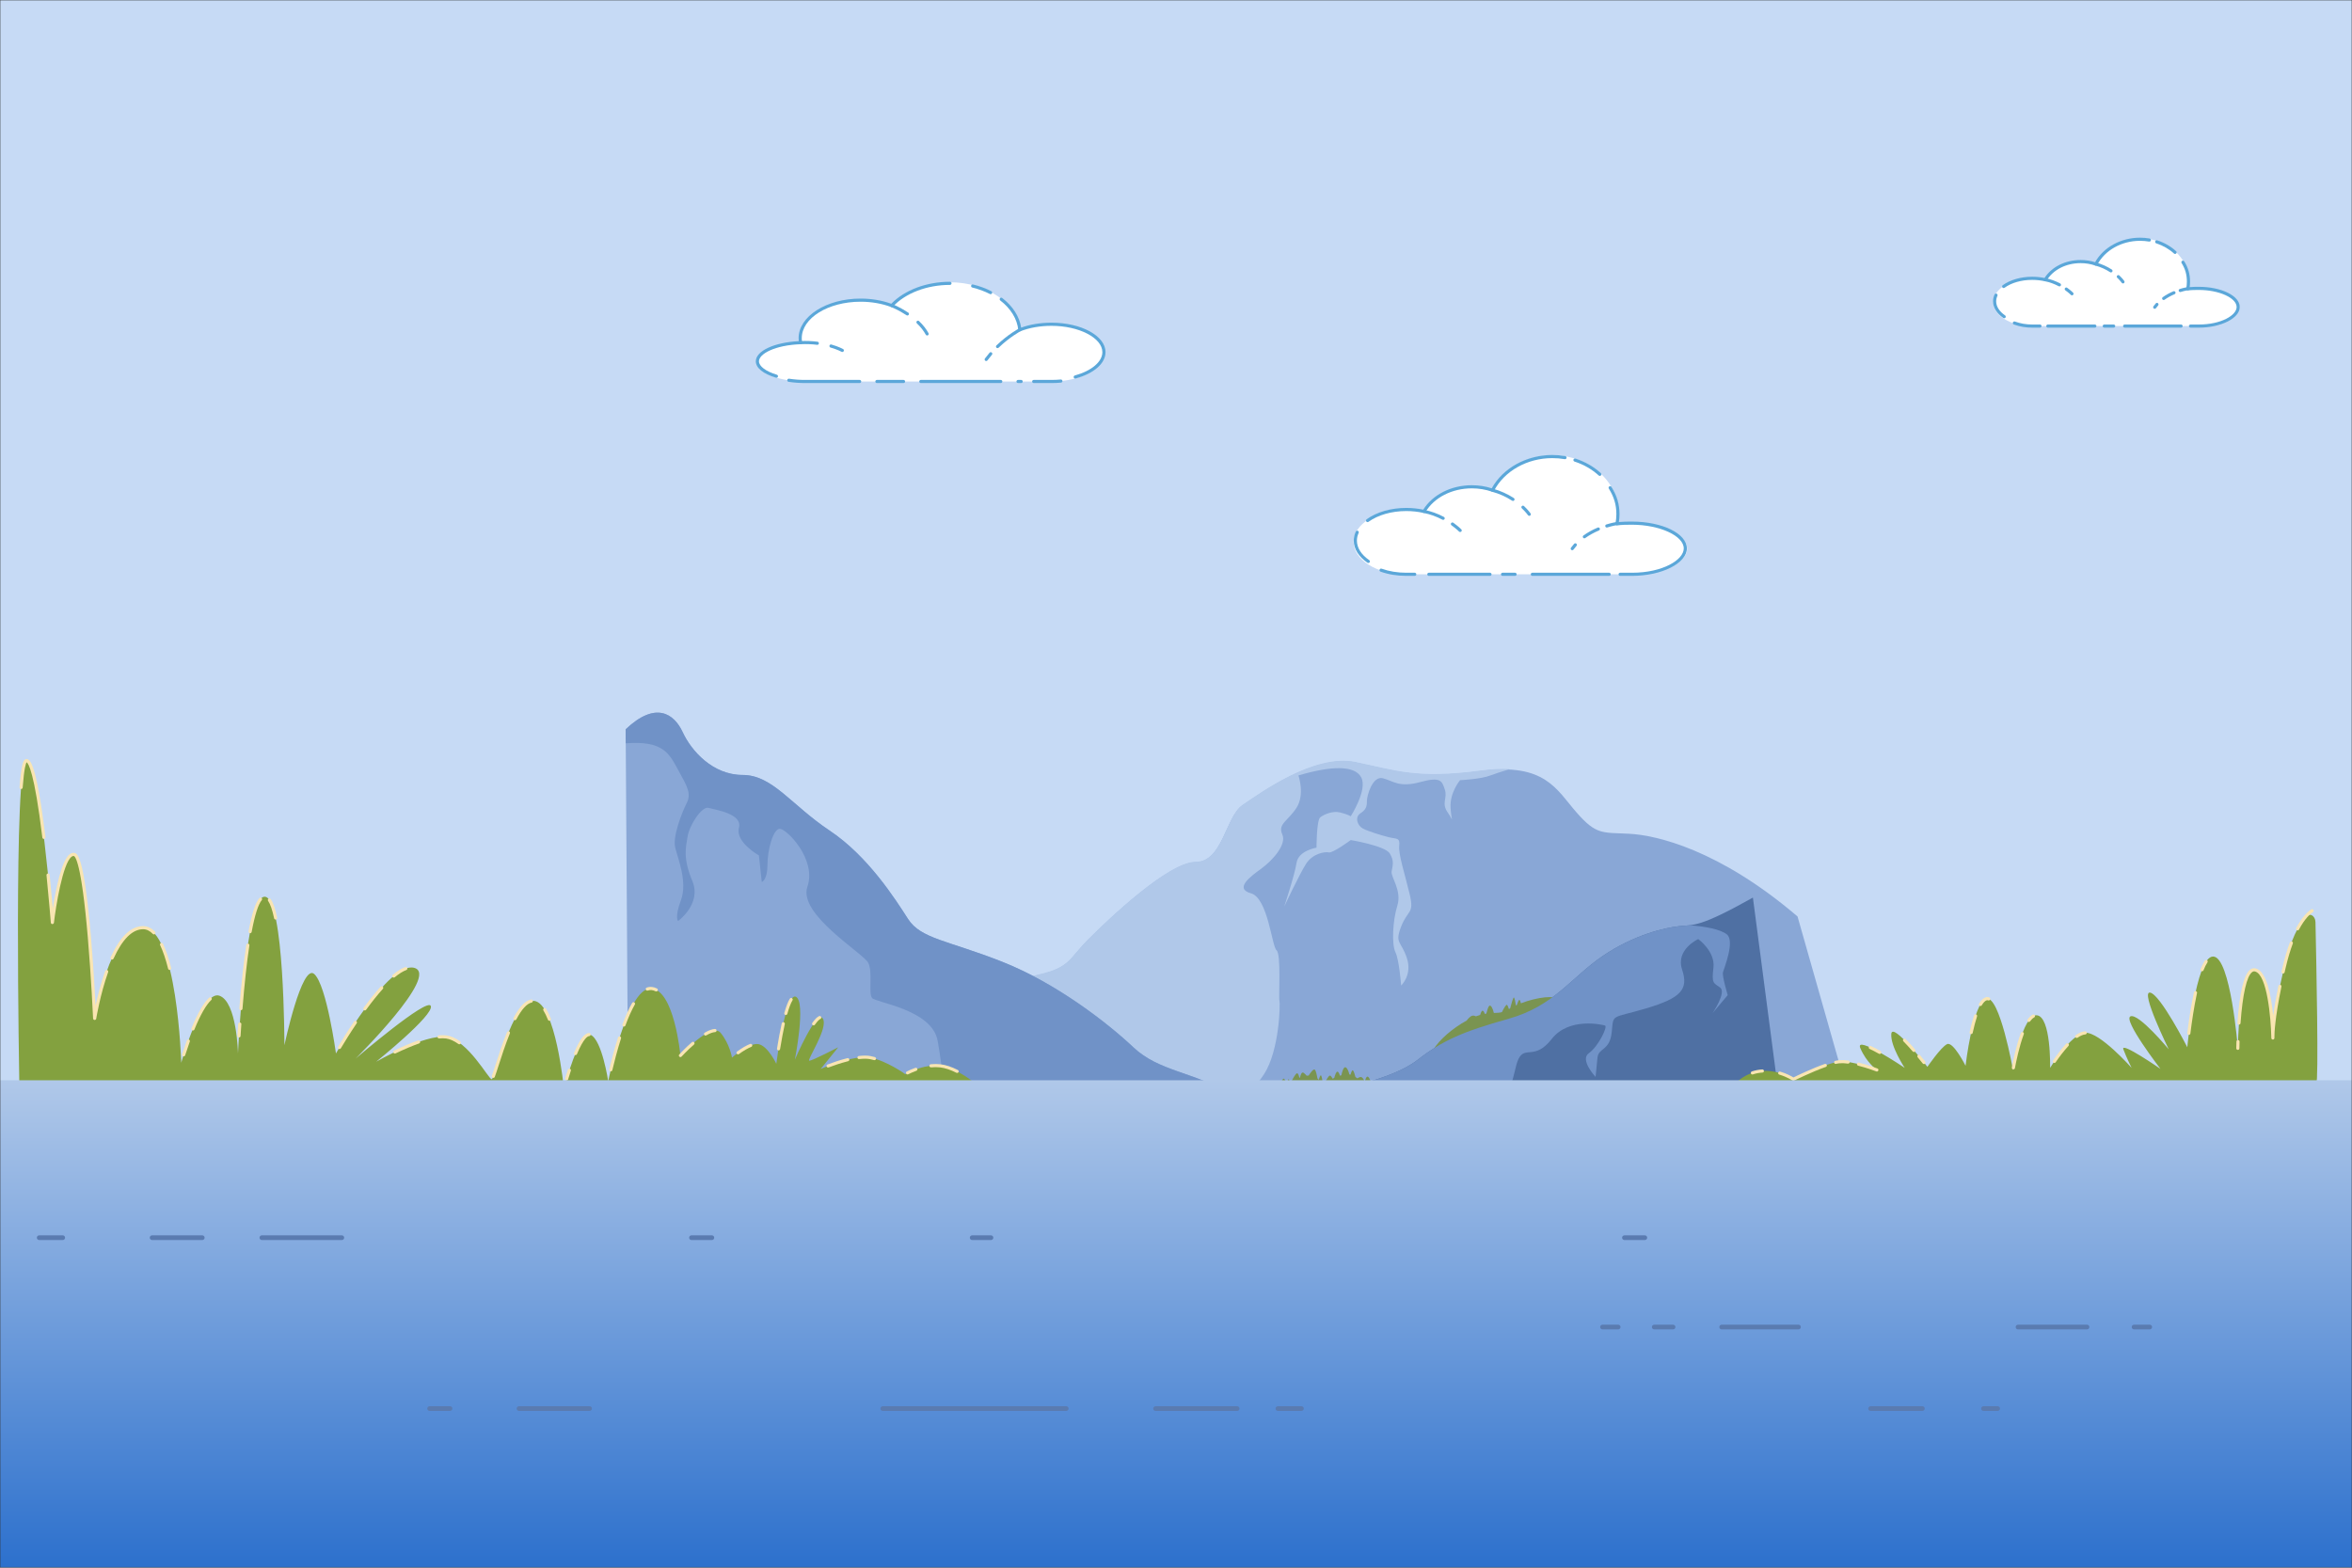 <svg width="918" height="612" viewBox="0 0 918 612" fill="none" xmlns="http://www.w3.org/2000/svg">
<rect x="0" y="0" width="918" height="612" fill="#333333" stroke="none"/>
<mask id="mask0_140_4521" style="mask-type:luminance" maskUnits="userSpaceOnUse" x="0" y="0" width="918" height="612">
<path d="M918 0H0V612H918V0Z" fill="white"/>
</mask>
<g mask="url(#mask0_140_4521)">
<path d="M918 0H0V612H918V0Z" fill="#C6DAF5"/>
<path d="M858.569 112.577C857.051 112.577 855.582 112.681 854.193 112.871C854.37 111.947 854.462 110.998 854.462 110.031C854.462 100.637 845.906 93.024 835.349 93.024C827.614 93.024 820.955 97.118 817.944 103C816.096 102.345 814.064 101.984 811.928 101.984C805.808 101.984 800.52 104.958 797.999 109.285C796.383 108.912 794.639 108.703 792.815 108.703C784.633 108.703 778.005 112.932 778.005 117.994C778.005 123.055 784.639 127.284 792.815 127.284H858.562C867.13 127.284 874.077 123.918 874.077 119.928C874.077 115.937 867.13 112.571 858.562 112.571L858.569 112.577Z" fill="white"/>
<path d="M782.038 112.449C781.849 112.449 781.659 112.363 781.543 112.198C781.347 111.923 781.408 111.543 781.677 111.341C784.578 109.242 788.77 108.036 793.164 108.036C794.817 108.036 796.445 108.202 797.999 108.52C800.784 104.175 806.133 101.5 812.081 101.5C814.034 101.5 815.931 101.788 817.736 102.357C821.01 96.525 827.822 92.785 835.252 92.785C836.518 92.785 837.785 92.889 839.015 93.104C839.346 93.159 839.572 93.477 839.517 93.807C839.462 94.138 839.15 94.364 838.813 94.309C837.651 94.107 836.451 94.009 835.252 94.009C828.079 94.009 821.531 97.688 818.569 103.385C818.428 103.654 818.11 103.777 817.822 103.679C815.998 103.049 814.064 102.724 812.069 102.724C806.384 102.724 801.304 105.331 798.807 109.524C798.672 109.75 798.403 109.866 798.146 109.805C796.549 109.444 794.866 109.26 793.152 109.26C789.009 109.26 785.08 110.38 782.381 112.333C782.271 112.412 782.148 112.449 782.026 112.449H782.038Z" fill="#5BA7D9"/>
<path d="M848.948 99.138C848.801 99.138 848.655 99.083 848.532 98.979C846.604 97.21 844.205 95.833 841.592 94.995C841.268 94.891 841.09 94.548 841.194 94.224C841.298 93.899 841.641 93.728 841.965 93.826C844.744 94.719 847.302 96.188 849.358 98.079C849.609 98.306 849.622 98.697 849.395 98.942C849.273 99.077 849.107 99.138 848.942 99.138H848.948Z" fill="#5BA7D9"/>
<path d="M858.232 127.908H854.964C854.627 127.908 854.352 127.633 854.352 127.296C854.352 126.959 854.627 126.684 854.964 126.684H858.232C866.916 126.684 872.969 123.085 872.969 119.854C872.969 116.304 866.084 113.189 858.232 113.189C856.763 113.189 855.331 113.202 853.985 113.385C853.789 113.41 853.593 113.342 853.458 113.202C853.324 113.061 853.263 112.859 853.299 112.663C853.465 111.788 853.556 110.858 853.556 109.976C853.556 107.222 852.92 104.976 851.488 102.687C851.31 102.4 851.396 102.02 851.684 101.843C851.971 101.665 852.345 101.751 852.528 102.039C854.064 104.499 854.786 107.02 854.786 109.976C854.786 110.668 854.737 111.384 854.64 112.082C855.808 111.978 857.008 111.965 858.232 111.965C867.033 111.965 874.193 115.503 874.193 119.854C874.193 124.205 866.88 127.908 858.232 127.908Z" fill="#5BA7D9"/>
<path d="M851.292 127.908H829.26C828.923 127.908 828.648 127.633 828.648 127.296C828.648 126.959 828.923 126.684 829.26 126.684H851.292C851.629 126.684 851.904 126.959 851.904 127.296C851.904 127.633 851.629 127.908 851.292 127.908Z" fill="#5BA7D9"/>
<path d="M824.976 127.908H821.304C820.967 127.908 820.692 127.633 820.692 127.296C820.692 126.959 820.967 126.684 821.304 126.684H824.976C825.312 126.684 825.588 126.959 825.588 127.296C825.588 127.633 825.312 127.908 824.976 127.908Z" fill="#5BA7D9"/>
<path d="M817.632 127.908H799.272C798.936 127.908 798.66 127.633 798.66 127.296C798.66 126.959 798.936 126.684 799.272 126.684H817.632C817.969 126.684 818.244 126.959 818.244 127.296C818.244 127.633 817.969 127.908 817.632 127.908Z" fill="#5BA7D9"/>
<path d="M796.212 127.908H793.164C790.625 127.908 788.422 127.529 786.016 126.678C785.698 126.568 785.533 126.213 785.643 125.895C785.753 125.576 786.102 125.411 786.426 125.521C788.697 126.323 790.772 126.678 793.164 126.678H796.212C796.549 126.678 796.824 126.953 796.824 127.29C796.824 127.627 796.549 127.902 796.212 127.902V127.908Z" fill="#5BA7D9"/>
<path d="M782.252 124.236C782.136 124.236 782.014 124.199 781.91 124.132C779.321 122.357 777.895 120.056 777.895 117.639C777.895 116.727 778.097 115.827 778.495 114.964C778.636 114.658 778.997 114.524 779.309 114.664C779.615 114.805 779.749 115.172 779.609 115.478C779.284 116.182 779.119 116.91 779.119 117.645C779.119 119.64 780.355 121.592 782.601 123.128C782.883 123.318 782.95 123.697 782.76 123.979C782.644 124.15 782.448 124.242 782.252 124.242V124.236Z" fill="#5BA7D9"/>
<path d="M850.962 114.009C850.698 114.009 850.46 113.838 850.374 113.575C850.276 113.251 850.46 112.908 850.778 112.81C852.541 112.271 853.765 112.094 853.813 112.088C854.15 112.039 854.456 112.271 854.505 112.608C854.554 112.945 854.321 113.251 853.985 113.3C853.973 113.3 852.798 113.471 851.139 113.979C851.078 113.997 851.017 114.003 850.962 114.003V114.009Z" fill="#5BA7D9"/>
<path d="M844.493 117.125C844.303 117.125 844.113 117.033 843.997 116.868C843.801 116.592 843.863 116.213 844.138 116.011C845.362 115.136 846.757 114.364 848.281 113.716C848.593 113.587 848.954 113.728 849.083 114.04C849.211 114.352 849.071 114.713 848.759 114.842C847.314 115.454 845.998 116.182 844.848 117.002C844.738 117.082 844.615 117.118 844.493 117.118V117.125Z" fill="#5BA7D9"/>
<path d="M840.998 120.552C840.876 120.552 840.747 120.515 840.643 120.435C840.368 120.24 840.307 119.854 840.503 119.579C840.784 119.187 841.096 118.801 841.421 118.434C841.647 118.183 842.033 118.159 842.284 118.385C842.534 118.612 842.559 118.997 842.332 119.248C842.033 119.585 841.751 119.934 841.488 120.295C841.365 120.46 841.182 120.546 840.992 120.546L840.998 120.552Z" fill="#5BA7D9"/>
<path d="M828.618 110.65C828.422 110.65 828.232 110.558 828.109 110.38C828.109 110.374 827.528 109.536 826.378 108.446C826.133 108.214 826.12 107.828 826.353 107.583C826.586 107.339 826.971 107.326 827.216 107.559C828.471 108.752 829.095 109.658 829.119 109.695C829.309 109.976 829.236 110.356 828.96 110.546C828.856 110.619 828.734 110.65 828.618 110.65Z" fill="#5BA7D9"/>
<path d="M823.924 106.353C823.807 106.353 823.691 106.323 823.593 106.255C821.843 105.117 819.915 104.254 817.871 103.691C817.547 103.599 817.351 103.263 817.443 102.938C817.534 102.614 817.871 102.418 818.195 102.51C820.362 103.104 822.4 104.022 824.26 105.227C824.542 105.411 824.621 105.79 824.438 106.072C824.321 106.249 824.126 106.353 823.924 106.353Z" fill="#5BA7D9"/>
<path d="M808.709 115.301C808.55 115.301 808.391 115.24 808.275 115.117C808.269 115.111 807.485 114.315 806.12 113.342C805.845 113.147 805.784 112.761 805.98 112.486C806.175 112.21 806.561 112.149 806.83 112.345C808.287 113.391 809.113 114.224 809.144 114.26C809.382 114.499 809.376 114.891 809.131 115.123C809.015 115.24 808.856 115.295 808.703 115.295L808.709 115.301Z" fill="#5BA7D9"/>
<path d="M803.819 111.806C803.721 111.806 803.623 111.782 803.532 111.733C801.781 110.809 799.976 110.16 798.17 109.805C797.84 109.738 797.62 109.419 797.687 109.089C797.754 108.758 798.073 108.538 798.403 108.606C800.325 108.979 802.24 109.67 804.101 110.65C804.401 110.809 804.511 111.176 804.358 111.476C804.248 111.684 804.033 111.8 803.819 111.8V111.806Z" fill="#5BA7D9"/>
<path d="M701.589 357.776C670.971 331.612 646.48 326.047 635.902 325.488C625.326 324.932 623.098 326.044 615.306 317.138C607.512 308.233 603.061 297.654 578.008 300.994C552.959 304.334 545.165 300.994 529.021 297.654C512.877 294.314 491.723 309.9 485.043 314.354C478.363 318.808 477.249 336.619 466.674 336.619C456.098 336.619 432.716 358.885 424.924 366.679C417.13 374.473 417.689 377.813 405.441 380.594C393.195 383.378 394.865 385.604 377.051 390.058C359.237 394.512 346.433 396.182 346.433 396.182L368.143 451.85L529.577 461.314L718.841 418.45L701.586 357.773L701.589 357.776Z" fill="#89A7D6"/>
<path d="M542.42 333.147C544.276 336.114 543.534 337.97 543.162 340.196C542.79 342.422 547.244 347.618 545.388 353.556C543.532 359.494 543.162 368.769 544.646 371.739C546.13 374.707 546.872 384.727 546.872 384.727C546.872 384.727 551.326 380.645 549.097 373.965C546.872 367.285 544.274 368.399 546.872 361.72C549.47 355.04 552.068 356.896 550.212 349.102C548.355 341.31 545.757 333.516 546.13 330.176C546.502 326.836 545.015 327.578 542.048 326.836C539.08 326.094 534.257 324.611 532.028 323.496C529.802 322.382 528.688 319.042 530.914 317.558C533.139 316.075 533.512 314.96 533.512 312.735C533.512 310.509 535.738 302.715 539.819 303.829C543.901 304.943 546.127 307.539 554.291 305.313C562.454 303.087 562.827 304.941 563.938 308.281C565.049 311.62 562.454 313.477 565.052 317.186C567.65 320.896 566.536 321.268 566.166 315.33C565.794 309.392 569.876 304.568 569.876 304.568C569.876 304.568 578.04 304.196 581.749 302.712C583.112 302.168 586.079 301.22 589.289 300.241C586.062 300.066 582.344 300.227 578.006 300.805C552.956 304.145 545.162 300.805 529.018 297.465C512.874 294.125 491.72 309.711 485.04 314.165C478.361 318.619 477.246 336.43 466.671 336.43C456.095 336.43 432.713 358.696 424.922 366.49C417.128 374.284 417.686 377.624 405.438 380.405C393.192 383.189 394.862 385.415 377.048 389.869C367.079 392.363 358.679 393.982 353.215 394.927L382.481 419.971L425.898 447.06L454.637 456.733L487.867 463.018C491.96 457.207 479.751 438.044 478.589 436.301C477.105 434.075 487.495 428.51 493.433 419.232C499.371 409.954 499.74 391.773 499.371 390.659C498.998 389.545 500.112 372.476 498.256 370.992C496.4 369.508 494.916 350.583 488.237 348.726C481.557 346.87 488.237 342.047 492.318 339.079C496.4 336.111 502.338 329.801 500.482 325.719C498.626 321.637 502.708 320.523 506.048 315.33C509.388 310.134 506.79 302.712 506.79 302.712C519.407 299.003 528.682 298.63 531.281 303.454C533.879 308.278 527.199 318.667 527.199 318.667C527.199 318.667 526.084 317.925 523.117 317.183C520.149 316.441 516.809 317.925 515.326 319.039C513.842 320.154 513.842 330.913 513.842 330.913C513.842 330.913 506.792 332.027 506.05 336.851C505.309 341.674 501.227 353.92 501.227 353.92C501.227 353.92 507.165 341.302 509.763 337.223C512.361 333.141 517.185 332.399 518.668 332.769C520.152 333.141 527.204 327.945 527.204 327.945C527.204 327.945 540.564 330.171 542.417 333.141L542.42 333.147Z" fill="#B0C8E9"/>
<path d="M244.196 284.719C255.885 273.585 263.121 278.595 266.461 285.833C269.801 293.069 278.151 302.533 289.84 302.533C301.53 302.533 308.766 314.223 323.798 324.243C338.828 334.263 349.404 350.962 354.416 358.756C359.426 366.55 370.002 367.106 391.156 375.456C412.309 383.806 432.349 399.391 442.369 408.855C452.389 418.319 465.748 418.319 480.778 427.225C495.808 436.131 508.053 449.49 508.053 449.49L245.307 450.605L244.196 284.719Z" fill="#89A7D6"/>
<path d="M500.366 449.524L500.592 442.184C495.616 437.654 488.572 431.84 480.781 427.225C465.751 418.319 452.391 418.319 442.371 408.855C432.352 399.391 412.312 383.806 391.158 375.456C370.004 367.106 359.429 366.55 354.419 358.756C349.409 350.962 338.833 334.263 323.801 324.243C308.771 314.223 301.536 302.533 289.843 302.533C278.15 302.533 269.803 293.069 266.464 285.833C263.124 278.598 255.888 273.588 244.198 284.719L244.235 290.183C259.033 289.032 261.205 294.302 264.672 300.542C268.382 307.221 269.868 309.82 268.012 313.529C266.156 317.238 262.447 326.516 263.558 330.971C264.672 335.425 268.382 344.33 265.784 351.38C263.186 358.429 264.669 359.543 264.669 359.543C264.669 359.543 273.947 352.863 270.235 343.958C266.526 335.052 267.637 330.971 268.379 326.516C269.121 322.062 273.945 314.643 276.543 315.385C279.141 316.127 289.902 317.611 288.416 323.176C286.932 328.742 296.207 333.938 296.207 333.938L297.321 344.327C297.321 344.327 299.547 343.586 299.547 337.648C299.547 331.71 301.773 323.546 304.371 323.546C306.969 323.546 318.842 335.419 315.132 346.181C311.423 356.942 337.025 372.156 338.881 375.868C340.738 379.577 338.881 387.741 340.365 389.597C341.849 391.453 363.742 394.051 365.97 406.297C368.196 418.542 368.329 426.855 368.329 426.855L366.461 450.094L500.363 449.527L500.366 449.524Z" fill="#7092C7"/>
<path d="M684.17 350.404C663.366 362.093 661.14 360.979 655.572 361.538C650.006 362.093 637.758 364.878 625.512 373.227C613.267 381.577 606.587 392.711 588.773 397.721C570.959 402.731 563.168 406.071 553.145 413.865C543.125 421.659 519.746 426.111 513.066 426.669C506.386 427.225 490.8 430.565 483.006 432.235C475.212 433.905 447.937 447.265 447.937 447.265L697.879 455.059L684.17 350.406V350.404Z" fill="#4F70A3"/>
<path d="M593.616 391.676C593.467 391.022 593.258 390.362 593.024 390.339C592.733 390.311 592.313 391.47 592.042 392.339C591.915 392.395 591.791 392.455 591.667 392.514C591.495 391.374 591.145 389.346 590.846 389.414C590.544 389.481 589.802 392.178 589.419 393.659C589.255 393.744 589.097 393.823 588.945 393.899C588.736 393.292 588.426 392.486 588.203 392.288C587.915 392.037 586.965 393.504 586.226 395.103C585.255 395.405 584.606 395.36 583.066 395.448C582.637 393.591 581.896 392.218 581.292 392.661C580.863 392.974 580.4 394.57 580.107 395.718C580.045 395.727 579.98 395.733 579.915 395.741C579.788 395.758 579.656 395.78 579.526 395.8C579.323 395.191 579.018 394.562 578.649 394.562C578.279 394.562 577.949 395.411 577.721 396.206C577.185 396.359 576.635 396.542 576.073 396.754C575.608 396.542 575.094 396.401 574.66 396.511C573.845 396.714 572.908 397.764 572.446 398.418C567.137 401.261 561.74 405.845 559.326 409.936C555.709 416.057 534.279 426.077 534.279 426.077C534.279 426.077 533.43 424.697 532.101 423.188L535.187 422.765C535.187 422.765 534.538 420.539 533.842 420.308C533.145 420.077 532.682 422.302 532.682 422.302C532.682 422.302 532.127 420.819 531.385 420.494C530.945 420.302 530.273 420.666 529.802 420.994C529.548 420.799 529.292 420.613 529.026 420.444C528.812 419.58 528.476 418.396 528.138 417.944C527.777 417.465 527.359 418.649 527.111 419.549C526.964 419.51 526.82 419.473 526.674 419.448C526.414 418.412 525.918 416.915 525.173 416.647C524.426 416.379 523.853 418.345 523.537 419.775C523.348 419.826 523.162 419.882 522.978 419.939C522.764 419.205 522.437 418.41 522.019 418.362C521.526 418.302 521.052 419.733 520.764 420.81C520.544 420.912 520.33 421.016 520.121 421.118C519.842 420.542 519.438 419.891 519.049 419.891C518.614 419.891 517.695 421.513 517.063 422.734C516.753 422.881 516.496 422.98 516.299 423.008C516.177 421.944 515.957 420.39 515.664 419.891C515.385 419.417 515.007 420.562 514.75 421.555C514.586 421.363 514.403 421.171 514.197 420.985C513.977 419.662 513.63 418.037 513.207 417.614C512.671 417.078 511.43 418.847 510.784 419.865C510.535 419.877 510.27 419.902 509.991 419.944C509.765 419.659 509.416 419.29 508.891 418.867C508.067 418.201 507.61 419.659 507.404 420.647C507.32 420.678 507.232 420.709 507.148 420.743C506.992 419.975 506.688 418.884 506.2 419.005C505.678 419.135 504.654 421.002 504.093 422.102C503.915 422.192 503.734 422.283 503.557 422.376C503.466 422.119 503.322 421.795 503.091 421.462C502.713 420.912 502.513 422.252 502.434 422.98C502.383 423.008 502.332 423.036 502.282 423.064C502.093 422.525 501.678 421.507 501.142 421.137C500.581 420.751 499.517 423.6 499.029 425.013C498.927 425.078 498.829 425.14 498.73 425.205C498.648 424.497 498.414 423.326 497.754 422.855C496.874 422.226 497.131 425.578 497.187 426.226C497.179 426.232 497.17 426.238 497.159 426.243C497.012 425.882 496.442 424.475 496.081 423.273C495.762 422.209 494.981 424.618 494.674 426.661C494.214 425.812 493.176 424.796 490.86 424.963C489.895 425.03 488.592 425.408 487.142 425.958C486.975 425.755 486.772 425.561 486.524 425.408C485.898 425.019 485.384 426.035 485.099 426.807C484.961 426.87 484.82 426.932 484.682 426.996C484.468 426.334 484.078 425.363 483.647 425.456C483.283 425.535 482.815 426.889 482.473 428.06C482.152 428.221 481.836 428.387 481.523 428.551C481.359 428.257 481.156 427.975 480.91 427.775C480.448 427.4 479.985 428.59 479.703 429.541C479.531 429.637 479.362 429.736 479.195 429.831C478.953 429.101 478.544 428.085 478.081 427.823C477.559 427.53 476.767 430.066 476.338 431.609C476.07 431.795 475.841 431.964 475.661 432.111C475.472 431.862 475.215 431.592 474.879 431.394C474.425 431.126 474.05 431.902 473.81 432.61C473.531 432.568 473.24 432.492 472.941 432.398C472.775 432.004 472.614 431.555 472.513 431.115C472.31 430.238 471.692 430.492 471.28 431.778C470.016 431.293 468.693 430.878 467.477 431.363C467.091 431.518 466.411 431.8 465.525 432.173C465.269 431.253 464.823 430.119 464.163 430.091C463.52 430.063 463.015 431.834 462.679 433.377C462.386 433.501 462.084 433.631 461.776 433.761C461.576 432.762 461.302 431.49 460.919 430.274C460.146 427.823 458.453 430.319 456.067 436.201C451.173 438.3 446.608 440.266 446.608 440.266L508.944 445.552L607.738 390.452C607.738 388.294 599.879 389.236 593.611 391.676H593.616Z" fill="#7A9451"/>
<path d="M575.63 433.013C591.216 433.013 590.101 418.542 592.699 413.346C595.298 408.15 599.007 414.088 605.687 405.555C612.367 397.019 625.354 399.989 626.466 400.359C627.58 400.731 623.867 408.522 620.158 411.121C616.449 413.719 622.756 420.398 622.756 420.398C622.756 420.398 623.128 417.058 623.498 412.977C623.87 408.895 628.322 410.379 629.064 402.957C629.805 395.535 628.691 397.761 642.423 393.679C656.153 389.597 659.123 386.257 656.525 378.466C653.927 370.675 662.832 366.593 662.832 366.593C662.832 366.593 669.512 371.416 668.77 377.724C668.029 384.031 668.77 383.662 671.368 385.515C673.967 387.371 668.401 395.535 668.401 395.535L674.339 388.486C674.339 388.486 672.113 381.064 672.483 379.58C672.852 378.096 677.306 367.335 673.967 364.737C671.4 362.739 665.326 361.622 659.453 361.21C658.141 361.366 656.962 361.399 655.574 361.541C650.009 362.096 637.76 364.88 625.515 373.23C613.269 381.58 606.59 392.714 588.776 397.724C570.962 402.734 563.17 406.074 553.148 413.868C543.128 421.662 519.748 426.114 513.069 426.672C506.389 427.228 490.803 430.568 483.009 432.238C478.391 433.228 466.939 438.32 458.369 442.305C476.781 442.305 527.238 442.052 531.475 439.324C536.671 435.984 560.048 433.016 575.633 433.016L575.63 433.013Z" fill="#7092C7"/>
<path d="M904.031 422.92C904.032 422.925 904.033 422.929 904.039 422.928C905.034 422.775 904.09 375.789 903.745 360.003C903.688 357.397 901.356 356.098 899.696 358.108C897.236 361.088 894.068 366.756 891.555 377.439C886.726 397.965 887.13 405.211 887.13 405.211C887.13 405.211 886.726 380.254 880.288 378.644C873.85 377.035 873.446 409.238 873.446 409.238C873.446 409.238 870.631 373.412 863.782 373.412C856.934 373.412 853.721 408.834 853.721 408.834C853.721 408.834 843.256 388.308 839.229 387.5C835.202 386.692 846.475 409.636 846.475 409.636C846.475 409.636 834.804 395.548 831.579 396.753C828.354 397.959 843.25 417.28 843.25 417.28C843.25 417.28 827.552 406.411 828.758 409.63C829.963 412.849 831.977 416.876 831.977 416.876C831.977 416.876 819.498 402.788 813.862 403.192C808.225 403.596 800.177 416.876 800.177 416.876C800.177 416.876 800.581 396.747 794.945 396.35C789.308 395.946 785.685 417.684 785.685 417.684C785.685 417.684 780.452 388.302 775.22 389.911C769.987 391.521 767.172 416.074 767.172 416.074C767.172 416.074 762.343 406.411 759.926 407.623C757.509 408.828 752.276 416.478 752.276 416.478C752.276 416.478 738.592 398.767 738.188 403.596C737.784 408.424 743.42 416.876 743.42 416.876C743.42 416.876 723.696 403.596 726.113 409.226C728.53 414.863 732.551 417.678 732.551 417.678C732.551 417.678 723.292 414.055 718.059 414.459C712.826 414.863 699.944 421.301 699.944 421.301C699.944 421.301 694.711 417.678 687.869 418.082C681.027 418.486 677 423.314 677 423.314L904.018 422.91C904.024 422.91 904.029 422.914 904.031 422.92Z" fill="#83A13F"/>
<path d="M683.965 419.459C683.708 419.459 683.469 419.293 683.383 419.036C683.279 418.718 683.451 418.369 683.775 418.265C685.097 417.831 686.462 417.568 687.839 417.488C688.175 417.476 688.463 417.727 688.487 418.063C688.506 418.4 688.249 418.688 687.912 418.712C686.639 418.785 685.379 419.03 684.161 419.428C684.099 419.446 684.032 419.459 683.971 419.459H683.965Z" fill="#F9E5B2"/>
<path d="M699.95 421.931C699.827 421.931 699.705 421.894 699.601 421.821C699.583 421.809 697.557 420.426 694.454 419.508C694.13 419.41 693.946 419.073 694.044 418.749C694.142 418.424 694.478 418.241 694.803 418.339C697.422 419.116 699.283 420.181 699.986 420.621C701.394 419.93 707.239 417.102 712.233 415.346C712.551 415.236 712.9 415.401 713.016 415.719C713.126 416.038 712.961 416.386 712.643 416.503C707.031 418.479 700.292 421.839 700.225 421.876C700.139 421.919 700.048 421.943 699.95 421.943V421.931Z" fill="#F9E5B2"/>
<path d="M716.462 415.334C716.18 415.334 715.929 415.138 715.862 414.85C715.789 414.52 716.003 414.195 716.333 414.122C716.964 413.987 717.527 413.896 718.016 413.859C718.965 413.785 720.103 413.834 721.401 414.006C721.737 414.049 721.97 414.361 721.927 414.691C721.884 415.028 721.578 415.26 721.242 415.218C720.036 415.058 718.983 415.009 718.114 415.077C717.68 415.107 717.172 415.187 716.597 415.315C716.554 415.328 716.511 415.328 716.468 415.328L716.462 415.334Z" fill="#F9E5B2"/>
<path d="M732.557 418.308C732.484 418.308 732.404 418.296 732.337 418.265C732.306 418.253 728.965 416.949 725.232 416.013C724.901 415.934 724.705 415.597 724.785 415.273C724.864 414.942 725.201 414.746 725.525 414.826C729.338 415.781 732.747 417.109 732.777 417.121C733.09 417.243 733.249 417.598 733.126 417.916C733.028 418.155 732.802 418.308 732.557 418.308Z" fill="#F9E5B2"/>
<path d="M733.677 411.46C733.573 411.46 733.475 411.435 733.377 411.38C731.988 410.597 730.758 409.96 729.736 409.483C729.43 409.342 729.295 408.975 729.436 408.669C729.577 408.363 729.944 408.228 730.25 408.369C731.303 408.859 732.557 409.514 733.977 410.309C734.271 410.475 734.375 410.848 734.21 411.142C734.1 411.344 733.892 411.454 733.677 411.454V411.46Z" fill="#F9E5B2"/>
<path d="M747.013 410.683C746.841 410.683 746.67 410.609 746.547 410.475C745.195 408.914 743.977 407.586 742.918 406.521C742.68 406.282 742.68 405.891 742.918 405.658C743.157 405.419 743.549 405.419 743.781 405.658C744.858 406.741 746.101 408.094 747.465 409.673C747.686 409.93 747.661 410.315 747.404 410.536C747.288 410.634 747.147 410.683 747 410.683H747.013Z" fill="#F9E5B2"/>
<path d="M750.936 415.395C750.758 415.395 750.581 415.315 750.458 415.162C749.92 414.489 749.246 413.663 748.494 412.757C748.279 412.5 748.31 412.109 748.573 411.894C748.836 411.68 749.222 411.717 749.436 411.974C750.195 412.886 750.874 413.718 751.413 414.397C751.627 414.661 751.584 415.046 751.315 415.26C751.205 415.352 751.064 415.395 750.936 415.395Z" fill="#F9E5B2"/>
<path d="M769.351 403.694C769.308 403.694 769.265 403.694 769.216 403.681C768.886 403.608 768.678 403.283 768.751 402.953C769.302 400.438 769.889 398.235 770.495 396.399C770.599 396.074 770.948 395.903 771.266 396.007C771.585 396.111 771.762 396.46 771.658 396.778C771.064 398.577 770.489 400.738 769.951 403.21C769.889 403.498 769.632 403.694 769.351 403.694Z" fill="#F9E5B2"/>
<path d="M772.968 392.751C772.864 392.751 772.754 392.727 772.656 392.665C772.362 392.494 772.27 392.121 772.441 391.827C773.261 390.438 774.112 389.624 775.042 389.336C775.495 389.195 775.96 389.214 776.425 389.397C776.738 389.52 776.897 389.875 776.774 390.193C776.652 390.505 776.297 390.664 775.979 390.542C775.777 390.462 775.593 390.45 775.403 390.511C774.798 390.695 774.137 391.368 773.5 392.451C773.384 392.647 773.182 392.751 772.974 392.751H772.968Z" fill="#F9E5B2"/>
<path d="M785.838 417.457C785.801 417.457 785.765 417.457 785.728 417.445C785.397 417.384 785.177 417.066 785.238 416.735C785.679 414.355 786.897 408.271 788.757 403.277C788.874 402.959 789.228 402.8 789.547 402.916C789.865 403.033 790.024 403.388 789.908 403.706C788.084 408.608 786.878 414.606 786.444 416.962C786.389 417.255 786.132 417.464 785.844 417.464L785.838 417.457Z" fill="#F9E5B2"/>
<path d="M791.866 398.969C791.744 398.969 791.615 398.932 791.505 398.853C791.23 398.657 791.169 398.271 791.371 397.996C792.025 397.096 792.705 396.454 793.39 396.099C793.69 395.946 794.057 396.062 794.216 396.362C794.369 396.662 794.253 397.029 793.953 397.188C793.433 397.457 792.901 397.971 792.356 398.718C792.234 398.883 792.05 398.969 791.86 398.969H791.866Z" fill="#F9E5B2"/>
<path d="M801.823 414.973C801.707 414.973 801.585 414.936 801.481 414.869C801.199 414.679 801.132 414.3 801.322 414.018C802.521 412.262 804.382 409.703 806.444 407.47C806.677 407.219 807.062 407.206 807.307 407.433C807.552 407.659 807.57 408.051 807.344 408.296C805.336 410.475 803.506 412.984 802.331 414.703C802.215 414.875 802.019 414.973 801.823 414.973Z" fill="#F9E5B2"/>
<path d="M810.563 405.193C810.367 405.193 810.178 405.101 810.061 404.93C809.872 404.654 809.939 404.269 810.214 404.079C811.524 403.173 812.742 402.672 813.825 402.598C814.162 402.574 814.455 402.831 814.48 403.167C814.504 403.504 814.253 403.798 813.911 403.822C813.048 403.883 812.038 404.312 810.912 405.095C810.808 405.168 810.685 405.205 810.563 405.205V405.193Z" fill="#F9E5B2"/>
<path d="M854.315 403.993C854.315 403.993 854.266 403.993 854.242 403.993C853.905 403.951 853.666 403.645 853.709 403.314C854.223 399.153 855.086 393.002 856.316 387.378C856.39 387.047 856.714 386.833 857.045 386.913C857.375 386.986 857.583 387.31 857.51 387.641C856.292 393.222 855.429 399.324 854.921 403.467C854.884 403.779 854.621 404.006 854.315 404.006V403.993Z" fill="#F9E5B2"/>
<path d="M859.468 379.183C859.394 379.183 859.315 379.171 859.241 379.14C858.929 379.018 858.776 378.663 858.899 378.345C859.437 376.992 859.994 375.872 860.563 375.021C860.753 374.74 861.132 374.666 861.414 374.856C861.696 375.046 861.769 375.425 861.579 375.707C861.059 376.484 860.539 377.524 860.031 378.797C859.933 379.036 859.706 379.183 859.462 379.183H859.468Z" fill="#F9E5B2"/>
<path d="M873.44 409.856C873.097 409.856 872.822 409.575 872.828 409.238C872.828 409.238 872.84 408.241 872.895 406.613C872.907 406.276 873.189 405.995 873.525 406.025C873.862 406.038 874.125 406.319 874.113 406.656C874.058 408.265 874.046 409.251 874.046 409.257C874.046 409.593 873.77 409.863 873.434 409.863L873.44 409.856Z" fill="#F9E5B2"/>
<path d="M887.124 405.829C886.8 405.829 886.531 405.579 886.512 405.254C886.512 405.217 886.5 405.052 886.5 404.746C886.335 397.61 884.927 380.444 880.129 379.244C879.743 379.152 879.401 379.226 879.046 379.477C876.928 381.013 875.307 388.1 874.493 399.44C874.468 399.777 874.168 400.034 873.838 400.003C873.501 399.979 873.25 399.685 873.275 399.348C874.144 387.304 875.845 380.285 878.33 378.485C878.972 378.02 879.695 377.873 880.423 378.057C884.719 379.128 886.494 388.914 887.222 396.49C887.632 393.528 888.275 389.715 889.26 384.917C889.327 384.587 889.652 384.373 889.982 384.44C890.313 384.507 890.527 384.832 890.46 385.162C887.883 397.641 887.712 403.449 887.718 404.844C887.718 404.991 887.718 405.113 887.724 405.205C887.724 405.536 887.467 405.817 887.136 405.823C887.13 405.823 887.124 405.823 887.112 405.823L887.124 405.829Z" fill="#F9E5B2"/>
<path d="M891.09 380.052C891.047 380.052 890.998 380.052 890.955 380.034C890.625 379.96 890.423 379.63 890.496 379.299C890.643 378.644 890.802 377.977 890.961 377.298C891.775 373.84 892.711 370.676 893.752 367.898C893.868 367.579 894.223 367.42 894.541 367.537C894.86 367.653 895.019 368.008 894.902 368.326C893.887 371.056 892.962 374.171 892.161 377.58C892.002 378.259 891.849 378.926 891.696 379.575C891.628 379.856 891.377 380.052 891.102 380.052H891.09Z" fill="#F9E5B2"/>
<path d="M896.751 363.234C896.653 363.234 896.555 363.21 896.463 363.161C896.163 363.002 896.053 362.634 896.206 362.335C898.495 358.014 900.668 355.97 902.094 355.015C902.375 354.825 902.755 354.899 902.944 355.18C903.134 355.462 903.061 355.841 902.779 356.031C901.708 356.747 899.578 358.595 897.296 362.91C897.185 363.118 896.971 363.234 896.757 363.234H896.751Z" fill="#F9E5B2"/>
<path d="M7.558 424.538C7.558 423.333 5.14 296.135 10.373 296.936C15.605 297.744 20.434 360.131 20.434 360.131C20.434 360.131 23.653 332.757 28.886 333.564C34.118 334.372 36.934 397.567 36.934 397.567C36.934 397.567 42.57 362.145 55.85 362.145C69.131 362.145 70.746 414.875 70.746 414.875C70.746 414.875 78.794 386.294 85.643 388.712C92.485 391.129 92.889 411.252 92.889 411.252C92.889 411.252 95.704 349.666 103.354 350.07C111.004 350.474 111.004 408.033 111.004 408.033C111.004 408.033 117.846 375.829 122.675 380.26C127.503 384.685 131.126 411.252 131.126 411.252C131.126 411.252 151.653 375.028 161.72 377.843C171.782 380.658 138.776 413.265 138.776 413.265C138.776 413.265 166.953 389.116 168.159 392.739C169.364 396.362 146.824 414.477 146.824 414.477C146.824 414.477 165.741 403.608 174.199 404.814C182.651 406.019 190.705 421.319 191.91 421.319C193.116 421.319 199.958 389.924 208.416 390.725C216.868 391.533 220.087 424.942 220.087 424.942C220.087 424.942 226.127 401.998 230.552 404.012C234.977 406.025 237.394 422.127 237.394 422.127C237.394 422.127 244.64 385.903 253.9 385.903C263.159 385.903 265.571 412.066 265.571 412.066C265.571 412.066 277.645 398.785 281.268 403.21C284.891 407.635 285.693 412.874 285.693 412.874C285.693 412.874 292.535 406.833 296.158 407.641C299.781 408.449 303.001 415.291 303.001 415.291C303.001 415.291 306.624 387.115 310.651 389.128C314.678 391.141 310.247 413.681 310.247 413.681C310.247 413.681 318.698 393.957 321.116 397.58C323.533 401.203 314.678 414.085 315.883 414.085C317.089 414.085 327.156 408.853 327.156 408.853L320.314 417.304C320.314 417.304 333.197 411.668 339.635 412.88C346.073 414.085 353.319 419.318 353.319 419.318C353.319 419.318 360.161 415.291 367.004 416.099C373.846 416.907 381.092 423.345 381.092 423.345L7.545 424.551L7.558 424.538Z" fill="#83A13F"/>
<path d="M373.576 418.865C373.485 418.865 373.387 418.841 373.301 418.798C370.988 417.623 368.852 416.913 366.942 416.692C365.829 416.564 364.641 416.558 363.411 416.68C363.068 416.711 362.775 416.466 362.744 416.129C362.713 415.793 362.958 415.493 363.295 415.462C364.617 415.334 365.89 415.34 367.089 415.481C369.139 415.719 371.416 416.472 373.858 417.714C374.158 417.867 374.28 418.235 374.127 418.535C374.017 418.749 373.803 418.871 373.583 418.871L373.576 418.865Z" fill="#F9E5B2"/>
<path d="M354.201 419.453C353.974 419.453 353.76 419.33 353.656 419.116C353.503 418.816 353.625 418.449 353.925 418.296C354.653 417.929 355.816 417.384 357.254 416.87C357.573 416.754 357.921 416.919 358.038 417.237C358.154 417.555 357.989 417.904 357.671 418.021C356.294 418.516 355.174 419.036 354.476 419.385C354.39 419.428 354.292 419.453 354.201 419.453Z" fill="#F9E5B2"/>
<path d="M341.312 413.871C341.257 413.871 341.202 413.865 341.146 413.847C340.59 413.688 340.045 413.559 339.531 413.467C338.417 413.259 337.003 413.253 335.339 413.455C335.002 413.498 334.696 413.259 334.659 412.923C334.616 412.586 334.855 412.28 335.192 412.243C336.985 412.029 338.521 412.035 339.757 412.268C340.308 412.372 340.883 412.506 341.477 412.672C341.801 412.763 341.991 413.1 341.899 413.424C341.826 413.694 341.575 413.871 341.312 413.871Z" fill="#F9E5B2"/>
<path d="M323.209 416.748C322.964 416.748 322.731 416.595 322.634 416.35C322.511 416.032 322.676 415.683 322.988 415.56C324.886 414.844 327.774 413.828 330.743 413.088C331.073 413.014 331.403 413.204 331.483 413.535C331.563 413.865 331.367 414.195 331.036 414.275C328.123 415.003 325.29 415.995 323.417 416.705C323.343 416.729 323.27 416.741 323.203 416.741L323.209 416.748Z" fill="#F9E5B2"/>
<path d="M317.554 400.285C317.431 400.285 317.309 400.248 317.199 400.175C316.924 399.979 316.856 399.599 317.052 399.324C318.086 397.861 318.955 396.998 319.702 396.674C320.014 396.539 320.375 396.68 320.51 396.992C320.644 397.304 320.504 397.665 320.192 397.8C319.824 397.959 319.163 398.473 318.056 400.04C317.933 400.211 317.75 400.297 317.554 400.297V400.285Z" fill="#F9E5B2"/>
<path d="M306.709 396.246C306.654 396.246 306.599 396.239 306.544 396.221C306.22 396.129 306.03 395.793 306.122 395.468C306.844 392.892 307.566 391.013 308.27 389.881C308.447 389.593 308.827 389.507 309.114 389.685C309.402 389.862 309.488 390.242 309.31 390.529C308.668 391.558 307.994 393.332 307.303 395.793C307.229 396.062 306.979 396.239 306.715 396.239L306.709 396.246Z" fill="#F9E5B2"/>
<path d="M303.876 410.064C303.845 410.064 303.808 410.065 303.778 410.058C303.441 410.003 303.215 409.691 303.27 409.355C303.863 405.658 304.488 402.347 305.118 399.514C305.191 399.183 305.522 398.975 305.846 399.048C306.177 399.122 306.385 399.446 306.311 399.777C305.681 402.586 305.069 405.872 304.475 409.544C304.426 409.844 304.169 410.058 303.869 410.058L303.876 410.064Z" fill="#F9E5B2"/>
<path d="M288.062 411.607C287.872 411.607 287.688 411.521 287.566 411.356C287.364 411.08 287.425 410.701 287.701 410.499C289.592 409.116 291.305 408.118 292.786 407.537C293.105 407.415 293.453 407.568 293.582 407.88C293.704 408.192 293.551 408.547 293.239 408.675C291.874 409.214 290.216 410.181 288.429 411.484C288.319 411.564 288.196 411.601 288.068 411.601L288.062 411.607Z" fill="#F9E5B2"/>
<path d="M275.363 404.281C275.155 404.281 274.946 404.171 274.836 403.975C274.665 403.681 274.763 403.308 275.057 403.137C276.599 402.237 277.939 401.747 279.041 401.692C279.377 401.674 279.665 401.931 279.683 402.274C279.702 402.61 279.445 402.898 279.102 402.916C278.196 402.965 277.039 403.394 275.669 404.195C275.571 404.251 275.467 404.281 275.363 404.281Z" fill="#F9E5B2"/>
<path d="M265.577 412.672C265.43 412.672 265.283 412.617 265.167 412.513C264.916 412.286 264.897 411.901 265.124 411.65C265.148 411.625 267.321 409.238 270.069 406.845C270.326 406.625 270.711 406.65 270.932 406.907C271.152 407.164 271.128 407.549 270.871 407.77C268.178 410.113 266.048 412.451 266.024 412.476C265.901 412.61 265.736 412.678 265.571 412.678L265.577 412.672Z" fill="#F9E5B2"/>
<path d="M256.146 387.053C256.054 387.053 255.956 387.035 255.87 386.986C254.909 386.503 253.887 386.325 252.841 386.692C252.523 386.802 252.174 386.637 252.058 386.319C251.947 386.001 252.113 385.652 252.431 385.536C253.79 385.058 255.166 385.254 256.421 385.89C256.721 386.043 256.843 386.411 256.69 386.711C256.58 386.925 256.366 387.047 256.146 387.047V387.053Z" fill="#F9E5B2"/>
<path d="M243.526 400.756C243.453 400.756 243.386 400.744 243.312 400.719C242.994 400.603 242.835 400.248 242.951 399.93C244.193 396.57 245.466 393.742 246.721 391.539C246.886 391.246 247.26 391.141 247.553 391.313C247.847 391.478 247.951 391.851 247.78 392.145C246.556 394.293 245.313 397.053 244.096 400.358C244.004 400.603 243.771 400.756 243.52 400.756H243.526Z" fill="#F9E5B2"/>
<path d="M238.398 418.253C238.349 418.253 238.306 418.253 238.257 418.235C237.927 418.155 237.725 417.825 237.804 417.5C238.526 414.434 239.707 409.777 241.219 405.016C241.323 404.691 241.666 404.514 241.99 404.618C242.315 404.722 242.492 405.064 242.388 405.383C240.889 410.101 239.72 414.728 238.998 417.776C238.93 418.057 238.679 418.247 238.404 418.247L238.398 418.253Z" fill="#F9E5B2"/>
<path d="M224.622 411.907C224.542 411.907 224.463 411.894 224.383 411.858C224.071 411.729 223.924 411.368 224.053 411.056C226.244 405.823 228.098 403.351 229.897 403.265C230.228 403.241 230.521 403.51 230.534 403.847C230.546 404.183 230.289 404.471 229.952 404.483C229.395 404.508 227.81 405.242 225.185 411.521C225.087 411.754 224.86 411.894 224.622 411.894V411.907Z" fill="#F9E5B2"/>
<path d="M221.164 421.809C221.103 421.809 221.048 421.803 220.986 421.784C220.662 421.686 220.478 421.344 220.576 421.019C220.925 419.856 221.286 418.712 221.647 417.61C221.751 417.292 222.1 417.115 222.419 417.219C222.737 417.323 222.914 417.672 222.81 417.99C222.449 419.079 222.094 420.218 221.745 421.368C221.666 421.631 221.421 421.803 221.158 421.803L221.164 421.809Z" fill="#F9E5B2"/>
<path d="M214.444 398.504C214.199 398.504 213.973 398.357 213.875 398.118C213.306 396.692 212.706 395.468 212.1 394.477C211.923 394.189 212.014 393.81 212.302 393.632C212.59 393.455 212.969 393.547 213.147 393.834C213.789 394.881 214.42 396.166 215.013 397.659C215.136 397.971 214.989 398.326 214.67 398.455C214.597 398.485 214.517 398.498 214.444 398.498V398.504Z" fill="#F9E5B2"/>
<path d="M200.974 398.29C200.876 398.29 200.778 398.265 200.686 398.216C200.387 398.057 200.276 397.69 200.436 397.39C202.755 393.02 204.989 390.664 207.259 390.187C207.59 390.113 207.914 390.328 207.981 390.658C208.049 390.988 207.841 391.313 207.51 391.38C205.644 391.772 203.624 393.987 201.519 397.959C201.409 398.167 201.194 398.283 200.98 398.283L200.974 398.29Z" fill="#F9E5B2"/>
<path d="M192.541 420.805C192.467 420.805 192.394 420.793 192.32 420.762C192.002 420.64 191.849 420.285 191.972 419.973C192.351 418.994 192.847 417.439 193.483 415.468C194.591 412.023 196.103 407.311 197.877 402.959C198.006 402.647 198.361 402.494 198.673 402.623C198.985 402.751 199.138 403.106 199.01 403.418C197.253 407.721 195.748 412.415 194.646 415.842C194.009 417.831 193.502 419.404 193.11 420.413C193.018 420.658 192.785 420.805 192.541 420.805Z" fill="#F9E5B2"/>
<path d="M179.273 407.672C179.15 407.672 179.028 407.635 178.918 407.555C177.229 406.35 175.619 405.634 174.12 405.419C173.348 405.309 172.443 405.303 171.427 405.401C171.09 405.432 170.79 405.187 170.76 404.85C170.729 404.514 170.974 404.214 171.31 404.183C172.424 404.073 173.428 404.085 174.297 404.208C175.986 404.452 177.785 405.242 179.634 406.564C179.909 406.76 179.97 407.145 179.774 407.415C179.652 407.58 179.468 407.672 179.279 407.672H179.273Z" fill="#F9E5B2"/>
<path d="M154.107 411.301C153.881 411.301 153.66 411.172 153.556 410.952C153.409 410.646 153.538 410.279 153.844 410.132C157.234 408.504 160.374 407.176 163.177 406.191C163.495 406.08 163.844 406.246 163.96 406.564C164.071 406.882 163.905 407.231 163.587 407.347C160.827 408.32 157.73 409.63 154.376 411.24C154.291 411.282 154.199 411.301 154.113 411.301H154.107Z" fill="#F9E5B2"/>
<path d="M153.685 381.643C153.507 381.643 153.336 381.57 153.214 381.423C152.999 381.166 153.036 380.774 153.293 380.56C155.068 379.085 156.714 378.069 158.177 377.537C158.495 377.42 158.844 377.586 158.96 377.904C159.077 378.222 158.911 378.571 158.593 378.687C157.259 379.171 155.741 380.119 154.07 381.502C153.954 381.6 153.819 381.643 153.679 381.643H153.685Z" fill="#F9E5B2"/>
<path d="M142.4 394.458C142.277 394.458 142.149 394.422 142.039 394.342C141.763 394.14 141.708 393.761 141.904 393.485C144.236 390.285 146.469 387.506 148.526 385.223C148.752 384.972 149.138 384.954 149.389 385.181C149.64 385.407 149.658 385.793 149.431 386.043C147.4 388.296 145.196 391.044 142.889 394.208C142.767 394.373 142.583 394.458 142.393 394.458H142.4Z" fill="#F9E5B2"/>
<path d="M132.497 409.544C132.393 409.544 132.283 409.52 132.185 409.459C131.898 409.287 131.8 408.908 131.971 408.62C133.342 406.319 135.539 402.739 138.201 398.785C138.391 398.504 138.77 398.43 139.052 398.62C139.333 398.81 139.407 399.189 139.217 399.471C136.573 403.4 134.388 406.956 133.024 409.244C132.907 409.434 132.705 409.544 132.497 409.544Z" fill="#F9E5B2"/>
<path d="M107.589 358.975C107.307 358.975 107.05 358.779 106.989 358.491C106.291 355.229 105.508 352.947 104.645 351.698C104.455 351.417 104.523 351.037 104.804 350.847C105.086 350.658 105.465 350.725 105.655 351.006C106.616 352.408 107.448 354.776 108.182 358.24C108.256 358.571 108.042 358.895 107.711 358.969C107.668 358.981 107.626 358.981 107.583 358.981L107.589 358.975Z" fill="#F9E5B2"/>
<path d="M97.613 364.311C97.577 364.311 97.54 364.311 97.503 364.299C97.173 364.238 96.952 363.92 97.014 363.583C98.293 356.741 99.664 352.5 101.212 350.627C101.426 350.364 101.812 350.327 102.075 350.541C102.338 350.756 102.375 351.141 102.161 351.404C100.771 353.093 99.443 357.267 98.225 363.81C98.17 364.103 97.913 364.311 97.626 364.311H97.613Z" fill="#F9E5B2"/>
<path d="M94.033 394.367C94.033 394.367 94.002 394.367 93.984 394.367C93.647 394.342 93.397 394.042 93.421 393.706C94.198 383.975 95.104 375.627 96.126 368.895C96.175 368.559 96.487 368.332 96.824 368.381C97.16 368.43 97.387 368.742 97.338 369.079C96.322 375.78 95.416 384.097 94.645 393.798C94.621 394.116 94.351 394.361 94.033 394.361V394.367Z" fill="#F9E5B2"/>
<path d="M93.28 405.009C93.28 405.009 93.256 405.009 93.244 405.009C92.907 404.991 92.65 404.697 92.668 404.361C92.754 402.971 92.858 401.417 92.974 399.734C92.999 399.397 93.293 399.153 93.629 399.165C93.966 399.189 94.223 399.483 94.198 399.82C94.082 401.503 93.978 403.057 93.892 404.44C93.874 404.765 93.605 405.015 93.28 405.015V405.009Z" fill="#F9E5B2"/>
<path d="M75.306 402.292C75.226 402.292 75.153 402.28 75.073 402.249C74.761 402.121 74.608 401.766 74.737 401.454C77.172 395.493 79.492 391.466 81.634 389.477C81.885 389.25 82.27 389.263 82.497 389.507C82.73 389.752 82.711 390.144 82.466 390.37C80.459 392.237 78.237 396.123 75.869 401.919C75.771 402.157 75.545 402.298 75.3 402.298L75.306 402.292Z" fill="#F9E5B2"/>
<path d="M71.695 412.384C71.634 412.384 71.573 412.378 71.511 412.353C71.187 412.249 71.01 411.907 71.114 411.588C71.695 409.759 72.307 407.941 72.931 406.191C73.048 405.872 73.397 405.707 73.715 405.823C74.033 405.94 74.198 406.288 74.082 406.607C73.458 408.339 72.852 410.138 72.276 411.956C72.197 412.219 71.952 412.384 71.695 412.384Z" fill="#F9E5B2"/>
<path d="M66.212 378.638C65.936 378.638 65.685 378.455 65.618 378.173C64.688 374.464 63.641 371.368 62.503 368.975C62.356 368.669 62.484 368.302 62.791 368.161C63.096 368.014 63.464 368.142 63.605 368.448C64.779 370.915 65.85 374.085 66.805 377.873C66.885 378.204 66.689 378.534 66.359 378.614C66.309 378.626 66.261 378.632 66.212 378.632V378.638Z" fill="#F9E5B2"/>
<path d="M43.739 374.611C43.653 374.611 43.568 374.593 43.488 374.556C43.182 374.416 43.041 374.054 43.182 373.748C46.866 365.646 51.132 361.539 55.863 361.539C57.527 361.539 59.1 362.28 60.526 363.742C60.765 363.987 60.759 364.373 60.514 364.605C60.269 364.838 59.883 364.838 59.651 364.593C58.445 363.357 57.209 362.757 55.869 362.757C51.664 362.757 47.772 366.625 44.302 374.25C44.198 374.477 43.978 374.611 43.745 374.611H43.739Z" fill="#F9E5B2"/>
<path d="M36.946 398.179C36.946 398.179 36.921 398.179 36.909 398.179C36.597 398.161 36.346 397.91 36.334 397.598C36.328 397.439 35.612 381.625 34.271 365.921C31.725 336.117 29.265 334.244 28.8 334.176C28.518 334.134 28.243 334.225 27.937 334.458C24.461 337.102 21.787 353.944 21.052 360.211C21.015 360.523 20.734 360.737 20.434 360.75C20.122 360.743 19.859 360.499 19.834 360.186C19.828 360.107 19.192 351.961 18.157 341.673C18.121 341.337 18.372 341.037 18.708 341C19.051 340.976 19.345 341.215 19.381 341.545C19.895 346.68 20.318 351.282 20.605 354.617C21.713 347.567 23.977 335.939 27.203 333.485C27.778 333.044 28.378 332.873 28.996 332.965C30.116 333.136 32.741 333.54 35.502 365.817C36.389 376.172 36.995 386.57 37.313 392.512C38.084 388.963 39.32 383.969 41.058 379.067C41.175 378.748 41.523 378.583 41.842 378.693C42.16 378.804 42.325 379.159 42.215 379.477C39.057 388.369 37.576 397.574 37.558 397.665C37.509 397.965 37.252 398.179 36.952 398.179H36.946Z" fill="#F9E5B2"/>
<path d="M17.135 327.5C16.829 327.5 16.566 327.273 16.529 326.961C13.378 301.171 11.058 297.952 10.397 297.585C10.116 297.971 9.436 299.696 8.849 307.457C8.824 307.793 8.531 308.044 8.194 308.02C7.857 307.995 7.607 307.701 7.631 307.365C8.286 298.772 9.051 297.077 9.712 296.551C9.999 296.324 10.287 296.306 10.471 296.337C11.554 296.502 14.088 296.893 17.741 326.814C17.784 327.151 17.545 327.457 17.209 327.493C17.184 327.493 17.16 327.493 17.135 327.493V327.5Z" fill="#F9E5B2"/>
<path d="M931.238 421.717H-14.7V616.945H931.238V421.717Z" fill="url(#paint0_linear_140_4521)"/>
<path d="M641.988 484.092H634.032C633.524 484.092 633.114 483.682 633.114 483.174C633.114 482.666 633.524 482.256 634.032 482.256H641.988C642.496 482.256 642.906 482.666 642.906 483.174C642.906 483.682 642.496 484.092 641.988 484.092Z" fill="#5A7BB0"/>
<path d="M386.784 484.092H379.44C378.932 484.092 378.522 483.682 378.522 483.174C378.522 482.666 378.932 482.256 379.44 482.256H386.784C387.292 482.256 387.702 482.666 387.702 483.174C387.702 483.682 387.292 484.092 386.784 484.092Z" fill="#5A7BB0"/>
<path d="M277.848 484.092H269.892C269.384 484.092 268.974 483.682 268.974 483.174C268.974 482.666 269.384 482.256 269.892 482.256H277.848C278.356 482.256 278.766 482.666 278.766 483.174C278.766 483.682 278.356 484.092 277.848 484.092Z" fill="#5A7BB0"/>
<path d="M133.416 484.092H102.204C101.696 484.092 101.286 483.682 101.286 483.174C101.286 482.666 101.696 482.256 102.204 482.256H133.416C133.924 482.256 134.334 482.666 134.334 483.174C134.334 483.682 133.924 484.092 133.416 484.092Z" fill="#5A7BB0"/>
<path d="M78.948 484.092H59.364C58.856 484.092 58.446 483.682 58.446 483.174C58.446 482.666 58.856 482.256 59.364 482.256H78.948C79.456 482.256 79.866 482.666 79.866 483.174C79.866 483.682 79.456 484.092 78.948 484.092Z" fill="#5A7BB0"/>
<path d="M24.48 484.092H15.3C14.792 484.092 14.382 483.682 14.382 483.174C14.382 482.666 14.792 482.256 15.3 482.256H24.48C24.988 482.256 25.398 482.666 25.398 483.174C25.398 483.682 24.988 484.092 24.48 484.092Z" fill="#5A7BB0"/>
<path d="M779.688 550.8H774.18C773.672 550.8 773.262 550.39 773.262 549.882C773.262 549.374 773.672 548.964 774.18 548.964H779.688C780.196 548.964 780.606 549.374 780.606 549.882C780.606 550.39 780.196 550.8 779.688 550.8Z" fill="#5A7BB0"/>
<path d="M750.312 550.8H730.116C729.608 550.8 729.198 550.39 729.198 549.882C729.198 549.374 729.608 548.964 730.116 548.964H750.312C750.82 548.964 751.23 549.374 751.23 549.882C751.23 550.39 750.82 550.8 750.312 550.8Z" fill="#5A7BB0"/>
<path d="M507.96 550.8H498.78C498.272 550.8 497.862 550.39 497.862 549.882C497.862 549.374 498.272 548.964 498.78 548.964H507.96C508.468 548.964 508.878 549.374 508.878 549.882C508.878 550.39 508.468 550.8 507.96 550.8Z" fill="#5A7BB0"/>
<path d="M482.868 550.8H451.044C450.536 550.8 450.126 550.39 450.126 549.882C450.126 549.374 450.536 548.964 451.044 548.964H482.868C483.376 548.964 483.786 549.374 483.786 549.882C483.786 550.39 483.376 550.8 482.868 550.8Z" fill="#5A7BB0"/>
<path d="M416.16 550.8H344.556C344.048 550.8 343.638 550.39 343.638 549.882C343.638 549.374 344.048 548.964 344.556 548.964H416.16C416.668 548.964 417.078 549.374 417.078 549.882C417.078 550.39 416.668 550.8 416.16 550.8Z" fill="#5A7BB0"/>
<path d="M230.112 550.8H202.572C202.064 550.8 201.654 550.39 201.654 549.882C201.654 549.374 202.064 548.964 202.572 548.964H230.112C230.62 548.964 231.03 549.374 231.03 549.882C231.03 550.39 230.62 550.8 230.112 550.8Z" fill="#5A7BB0"/>
<path d="M175.644 550.8H167.688C167.18 550.8 166.77 550.39 166.77 549.882C166.77 549.374 167.18 548.964 167.688 548.964H175.644C176.152 548.964 176.562 549.374 176.562 549.882C176.562 550.39 176.152 550.8 175.644 550.8Z" fill="#5A7BB0"/>
<path d="M839.052 518.976H832.932C832.424 518.976 832.014 518.566 832.014 518.058C832.014 517.55 832.424 517.14 832.932 517.14H839.052C839.56 517.14 839.97 517.55 839.97 518.058C839.97 518.566 839.56 518.976 839.052 518.976Z" fill="#5A7BB0"/>
<path d="M814.572 518.976H787.644C787.136 518.976 786.726 518.566 786.726 518.058C786.726 517.55 787.136 517.14 787.644 517.14H814.572C815.08 517.14 815.49 517.55 815.49 518.058C815.49 518.566 815.08 518.976 814.572 518.976Z" fill="#5A7BB0"/>
<path d="M701.964 518.976H671.976C671.468 518.976 671.058 518.566 671.058 518.058C671.058 517.55 671.468 517.14 671.976 517.14H701.964C702.472 517.14 702.882 517.55 702.882 518.058C702.882 518.566 702.472 518.976 701.964 518.976Z" fill="#5A7BB0"/>
<path d="M653.004 518.976H645.66C645.152 518.976 644.742 518.566 644.742 518.058C644.742 517.55 645.152 517.14 645.66 517.14H653.004C653.512 517.14 653.922 517.55 653.922 518.058C653.922 518.566 653.512 518.976 653.004 518.976Z" fill="#5A7BB0"/>
<path d="M631.584 518.976H625.464C624.956 518.976 624.546 518.566 624.546 518.058C624.546 517.55 624.956 517.14 625.464 517.14H631.584C632.092 517.14 632.502 517.55 632.502 518.058C632.502 518.566 632.092 518.976 631.584 518.976Z" fill="#5A7BB0"/>
<path d="M410.405 126.701C405.766 126.701 401.488 127.534 398.055 128.941C397.051 118.47 385.221 110.202 370.778 110.202C361.298 110.202 352.95 113.758 348.042 119.168C344.492 117.779 340.337 116.983 335.9 116.983C322.877 116.983 312.32 123.843 312.32 132.307C312.32 132.919 312.375 133.519 312.485 134.113C303.023 134.468 295.618 137.675 295.618 141.506C295.618 145.576 303.978 148.935 314.284 148.935H410.405C421.709 148.935 430.876 143.929 430.876 137.828C430.876 131.726 421.715 126.72 410.405 126.72V126.701Z" fill="white"/>
<path d="M419.664 147.791C419.395 147.791 419.15 147.614 419.077 147.338C418.985 147.014 419.181 146.677 419.505 146.585C426.041 144.792 430.258 141.218 430.258 137.479C430.258 131.91 421.164 127.197 410.399 127.197C405.974 127.197 401.782 127.932 398.275 129.321C398.097 129.394 397.895 129.376 397.73 129.272C397.565 129.174 397.461 129.003 397.443 128.807C397.02 124.547 394.523 120.459 390.417 117.301C390.147 117.093 390.099 116.714 390.307 116.444C390.515 116.175 390.894 116.126 391.163 116.334C395.294 119.504 397.902 123.586 398.562 127.901C402.057 126.634 406.133 125.967 410.405 125.967C422.027 125.967 431.488 131.126 431.488 137.473C431.488 141.848 427.02 145.79 419.829 147.76C419.774 147.773 419.719 147.785 419.67 147.785L419.664 147.791Z" fill="#5BA7D9"/>
<path d="M410.405 149.535H403.459C403.122 149.535 402.847 149.26 402.847 148.923C402.847 148.587 403.122 148.311 403.459 148.311H410.405C411.617 148.311 412.859 148.25 414.01 148.146C414.352 148.115 414.646 148.36 414.677 148.697C414.707 149.033 414.462 149.333 414.126 149.364C412.939 149.48 411.653 149.535 410.405 149.535Z" fill="#5BA7D9"/>
<path d="M398.563 149.535H397.339C397.002 149.535 396.727 149.26 396.727 148.923C396.727 148.587 397.002 148.311 397.339 148.311H398.563C398.899 148.311 399.175 148.587 399.175 148.923C399.175 149.26 398.899 149.535 398.563 149.535Z" fill="#5BA7D9"/>
<path d="M390.607 149.535H359.395C359.058 149.535 358.783 149.26 358.783 148.923C358.783 148.587 359.058 148.311 359.395 148.311H390.607C390.943 148.311 391.219 148.587 391.219 148.923C391.219 149.26 390.943 149.535 390.607 149.535Z" fill="#5BA7D9"/>
<path d="M352.662 149.535H342.258C341.922 149.535 341.646 149.26 341.646 148.923C341.646 148.587 341.922 148.311 342.258 148.311H352.662C352.999 148.311 353.274 148.587 353.274 148.923C353.274 149.26 352.999 149.535 352.662 149.535Z" fill="#5BA7D9"/>
<path d="M335.527 149.535H314.284C312.044 149.535 309.976 149.382 307.785 149.052C307.448 149.003 307.222 148.691 307.271 148.354C307.32 148.017 307.638 147.791 307.968 147.84C310.098 148.164 312.111 148.311 314.284 148.311H335.527C335.863 148.311 336.139 148.587 336.139 148.923C336.139 149.26 335.863 149.535 335.527 149.535Z" fill="#5BA7D9"/>
<path d="M303.042 147.479C302.98 147.479 302.925 147.473 302.864 147.454C297.87 145.955 295 143.617 295 141.053C295 137.008 302.16 133.672 311.769 133.183C311.726 132.791 311.701 132.405 311.701 132.02C311.701 123.495 322.552 116.561 335.894 116.561C340.111 116.561 344.242 117.258 347.877 118.58C353.116 113.201 361.635 110 370.778 110C371.114 110 371.39 110.275 371.39 110.612C371.39 110.949 371.114 111.224 370.778 111.224C361.806 111.224 353.47 114.4 348.489 119.712C348.317 119.896 348.054 119.957 347.828 119.865C344.242 118.507 340.117 117.785 335.9 117.785C323.238 117.785 312.932 124.168 312.932 132.02C312.932 132.558 312.981 133.109 313.085 133.654C313.115 133.831 313.072 134.009 312.962 134.15C312.852 134.29 312.687 134.37 312.509 134.376C302.454 134.743 296.23 138.128 296.23 141.053C296.23 142.981 298.911 144.988 303.219 146.285C303.544 146.383 303.727 146.726 303.629 147.05C303.55 147.314 303.305 147.485 303.042 147.485V147.479Z" fill="#5BA7D9"/>
<path d="M386.641 114.841C386.549 114.841 386.451 114.816 386.366 114.774C384.254 113.696 381.935 112.846 379.487 112.246C379.156 112.166 378.96 111.836 379.04 111.506C379.119 111.175 379.45 110.973 379.78 111.059C382.32 111.683 384.725 112.564 386.922 113.684C387.222 113.837 387.345 114.204 387.192 114.51C387.082 114.725 386.867 114.847 386.647 114.847L386.641 114.841Z" fill="#5BA7D9"/>
<path d="M389.346 135.9C389.187 135.9 389.028 135.839 388.905 135.71C388.673 135.465 388.679 135.08 388.924 134.847C393.422 130.508 397.596 128.305 397.773 128.213C398.073 128.054 398.44 128.17 398.599 128.47C398.758 128.77 398.642 129.137 398.342 129.296C398.299 129.321 394.144 131.518 389.78 135.722C389.664 135.839 389.511 135.894 389.358 135.894L389.346 135.9Z" fill="#5BA7D9"/>
<path d="M384.915 140.937C384.787 140.937 384.664 140.9 384.554 140.82C384.285 140.618 384.224 140.239 384.425 139.964C384.989 139.199 385.601 138.434 386.231 137.699C386.451 137.442 386.837 137.411 387.094 137.632C387.351 137.852 387.381 138.238 387.161 138.495C386.549 139.205 385.962 139.945 385.411 140.686C385.288 140.851 385.105 140.937 384.915 140.937Z" fill="#5BA7D9"/>
<path d="M354.162 123.164C354.046 123.164 353.93 123.134 353.825 123.06C350.674 120.985 347.846 119.865 347.822 119.853C347.51 119.731 347.351 119.376 347.479 119.058C347.601 118.745 347.956 118.586 348.275 118.715C348.397 118.764 351.237 119.89 354.505 122.038C354.786 122.222 354.866 122.601 354.676 122.889C354.56 123.066 354.364 123.164 354.162 123.164Z" fill="#5BA7D9"/>
<path d="M361.873 130.973C361.653 130.973 361.445 130.857 361.335 130.649C360.527 129.143 359.364 127.662 357.871 126.242C357.626 126.01 357.614 125.624 357.846 125.38C358.079 125.135 358.464 125.123 358.709 125.355C360.294 126.861 361.537 128.452 362.406 130.074C362.565 130.373 362.455 130.741 362.155 130.9C362.063 130.949 361.965 130.973 361.867 130.973H361.873Z" fill="#5BA7D9"/>
<path d="M328.764 137.411C328.66 137.411 328.562 137.387 328.464 137.332C328.452 137.326 326.903 136.463 324.168 135.673C323.843 135.582 323.654 135.239 323.752 134.915C323.843 134.59 324.186 134.4 324.511 134.498C327.393 135.331 329.003 136.23 329.07 136.267C329.364 136.432 329.468 136.806 329.302 137.099C329.192 137.301 328.984 137.411 328.77 137.411H328.764Z" fill="#5BA7D9"/>
<path d="M319.003 134.609C319.003 134.609 318.954 134.609 318.929 134.609C316.836 134.351 314.682 134.272 312.515 134.376C312.179 134.376 311.891 134.131 311.873 133.795C311.854 133.458 312.118 133.17 312.454 133.152C314.688 133.042 316.916 133.127 319.076 133.397C319.413 133.44 319.651 133.746 319.608 134.082C319.572 134.394 319.309 134.621 319.003 134.621V134.609Z" fill="#5BA7D9"/>
<path d="M637.457 204.217C635.4 204.217 633.411 204.358 631.533 204.615C631.771 203.361 631.9 202.081 631.9 200.766C631.9 188.042 620.309 177.724 606.006 177.724C595.523 177.724 586.502 183.269 582.426 191.243C579.923 190.356 577.169 189.866 574.28 189.866C565.994 189.866 558.827 193.899 555.406 199.756C553.221 199.248 550.853 198.973 548.386 198.973C537.303 198.973 528.319 204.725 528.319 211.586C528.319 218.446 537.303 224.199 548.386 224.199H637.457C649.06 224.199 658.473 219.615 658.473 214.205C658.473 208.795 649.066 204.211 637.457 204.211V204.217Z" fill="white"/>
<path d="M533.772 203.826C533.582 203.826 533.392 203.74 533.276 203.575C533.08 203.299 533.141 202.92 533.411 202.718C537.309 199.897 542.933 198.281 548.845 198.281C551.122 198.281 553.362 198.507 555.504 198.966C559.212 193.073 566.44 189.425 574.476 189.425C577.156 189.425 579.77 189.829 582.242 190.631C586.606 182.706 595.816 177.62 605.871 177.62C607.573 177.62 609.28 177.767 610.939 178.048C611.269 178.103 611.496 178.422 611.441 178.752C611.385 179.083 611.067 179.309 610.737 179.254C609.146 178.979 607.511 178.844 605.877 178.844C596.079 178.844 587.132 183.875 583.087 191.659C582.946 191.928 582.628 192.051 582.34 191.953C579.849 191.09 577.205 190.649 574.476 190.649C566.697 190.649 559.739 194.217 556.324 199.97C556.189 200.197 555.92 200.313 555.663 200.252C553.484 199.756 551.189 199.505 548.851 199.505C543.19 199.505 537.829 201.035 534.133 203.709C534.023 203.789 533.9 203.826 533.772 203.826Z" fill="#5BA7D9"/>
<path d="M624.427 185.79C624.28 185.79 624.133 185.735 624.011 185.631C621.373 183.214 618.099 181.329 614.531 180.184C614.207 180.08 614.035 179.737 614.133 179.413C614.237 179.095 614.58 178.911 614.904 179.015C618.638 180.215 622.077 182.192 624.837 184.725C625.088 184.952 625.1 185.343 624.874 185.588C624.752 185.723 624.586 185.784 624.421 185.784L624.427 185.79Z" fill="#5BA7D9"/>
<path d="M636.998 224.811H632.341C632.004 224.811 631.729 224.536 631.729 224.199C631.729 223.863 632.004 223.587 632.341 223.587H636.998C648.895 223.587 657.182 218.587 657.182 214.095C657.182 209.162 647.751 204.842 636.998 204.842C634.899 204.842 633.014 204.86 631.215 205.105C631.019 205.129 630.823 205.062 630.688 204.921C630.554 204.78 630.492 204.578 630.529 204.383C630.762 203.189 630.878 201.91 630.878 200.698C630.878 197.063 629.966 193.991 627.928 190.729C627.751 190.441 627.836 190.068 628.124 189.884C628.412 189.707 628.791 189.793 628.969 190.08C631.111 193.501 632.102 196.873 632.102 200.698C632.102 201.714 632.022 202.773 631.869 203.795C633.485 203.636 635.162 203.618 636.992 203.618C648.797 203.618 658.4 208.318 658.4 214.095C658.4 219.872 648.595 224.811 636.992 224.811H636.998Z" fill="#5BA7D9"/>
<path d="M628.062 224.811H598.074C597.738 224.811 597.462 224.536 597.462 224.199C597.462 223.863 597.738 223.587 598.074 223.587H628.062C628.399 223.587 628.674 223.863 628.674 224.199C628.674 224.536 628.399 224.811 628.062 224.811Z" fill="#5BA7D9"/>
<path d="M591.342 224.811H586.446C586.11 224.811 585.834 224.536 585.834 224.199C585.834 223.863 586.11 223.587 586.446 223.587H591.342C591.679 223.587 591.954 223.863 591.954 224.199C591.954 224.536 591.679 224.811 591.342 224.811Z" fill="#5BA7D9"/>
<path d="M581.551 224.811H557.683C557.346 224.811 557.071 224.536 557.071 224.199C557.071 223.863 557.346 223.587 557.683 223.587H581.551C581.887 223.587 582.163 223.863 582.163 224.199C582.163 224.536 581.887 224.811 581.551 224.811Z" fill="#5BA7D9"/>
<path d="M552.175 224.811H548.846C545.302 224.811 541.93 224.254 538.833 223.159C538.515 223.049 538.35 222.694 538.46 222.375C538.57 222.057 538.919 221.892 539.243 222.002C542.211 223.055 545.443 223.587 548.852 223.587H552.181C552.518 223.587 552.793 223.863 552.793 224.199C552.793 224.536 552.518 224.811 552.181 224.811H552.175Z" fill="#5BA7D9"/>
<path d="M534.065 219.787C533.949 219.787 533.827 219.75 533.723 219.683C530.277 217.326 528.38 214.266 528.38 211.066C528.38 209.866 528.649 208.679 529.175 207.528C529.316 207.222 529.677 207.088 529.989 207.228C530.295 207.369 530.43 207.73 530.289 208.042C529.836 209.028 529.61 210.044 529.61 211.066C529.61 213.844 531.317 216.549 534.42 218.673C534.702 218.863 534.769 219.242 534.579 219.524C534.463 219.695 534.267 219.787 534.071 219.787H534.065Z" fill="#5BA7D9"/>
<path d="M627.15 205.937C626.887 205.937 626.649 205.766 626.563 205.503C626.465 205.178 626.649 204.835 626.967 204.738C629.335 204.009 630.976 203.777 631.043 203.771C631.379 203.722 631.685 203.954 631.734 204.291C631.783 204.627 631.551 204.933 631.214 204.982C631.196 204.982 629.592 205.215 627.322 205.913C627.261 205.931 627.199 205.937 627.144 205.937H627.15Z" fill="#5BA7D9"/>
<path d="M618.387 210.154C618.197 210.154 618.008 210.068 617.891 209.897C617.695 209.621 617.757 209.242 618.032 209.04C619.678 207.865 621.551 206.824 623.607 205.955C623.919 205.827 624.281 205.968 624.409 206.28C624.544 206.592 624.397 206.953 624.085 207.082C622.114 207.914 620.315 208.911 618.748 210.031C618.638 210.111 618.515 210.148 618.393 210.148L618.387 210.154Z" fill="#5BA7D9"/>
<path d="M613.656 214.799C613.534 214.799 613.405 214.762 613.301 214.683C613.026 214.487 612.964 214.101 613.16 213.826C613.54 213.299 613.956 212.785 614.397 212.29C614.623 212.039 615.009 212.014 615.259 212.241C615.51 212.467 615.535 212.853 615.308 213.104C614.898 213.563 614.507 214.052 614.152 214.542C614.029 214.707 613.846 214.799 613.656 214.799Z" fill="#5BA7D9"/>
<path d="M596.881 201.378C596.686 201.378 596.496 201.286 596.373 201.108C596.367 201.096 595.578 199.952 593.993 198.452C593.748 198.22 593.736 197.834 593.968 197.589C594.201 197.345 594.586 197.332 594.831 197.565C596.52 199.162 597.347 200.374 597.383 200.423C597.573 200.705 597.5 201.084 597.224 201.274C597.12 201.347 596.998 201.378 596.881 201.378Z" fill="#5BA7D9"/>
<path d="M590.523 195.564C590.406 195.564 590.29 195.533 590.192 195.466C587.799 193.911 585.174 192.736 582.377 191.965C582.052 191.873 581.857 191.537 581.948 191.212C582.04 190.888 582.371 190.692 582.701 190.784C585.614 191.586 588.356 192.816 590.859 194.438C591.141 194.621 591.22 195.001 591.037 195.282C590.92 195.46 590.725 195.564 590.523 195.564Z" fill="#5BA7D9"/>
<path d="M569.91 207.687C569.751 207.687 569.592 207.626 569.476 207.504C569.463 207.492 568.399 206.408 566.532 205.074C566.257 204.878 566.195 204.493 566.391 204.217C566.587 203.942 566.973 203.881 567.248 204.077C569.206 205.478 570.308 206.598 570.357 206.647C570.596 206.886 570.59 207.277 570.345 207.51C570.228 207.626 570.069 207.681 569.916 207.681L569.91 207.687Z" fill="#5BA7D9"/>
<path d="M563.282 202.957C563.185 202.957 563.087 202.932 562.995 202.883C560.602 201.616 558.136 200.729 555.675 200.252C555.345 200.184 555.124 199.866 555.192 199.536C555.253 199.205 555.577 198.985 555.908 199.052C558.49 199.554 561.067 200.478 563.564 201.8C563.864 201.959 563.974 202.326 563.821 202.626C563.711 202.834 563.497 202.951 563.276 202.951L563.282 202.957Z" fill="#5BA7D9"/>
</g>
<defs>
<linearGradient id="paint0_linear_140_4521" x1="458.269" y1="421.717" x2="458.269" y2="616.945" gradientUnits="userSpaceOnUse">
<stop stop-color="#B0C8E9"/>
<stop offset="1" stop-color="#296ECC"/>
</linearGradient>
</defs>
</svg>

